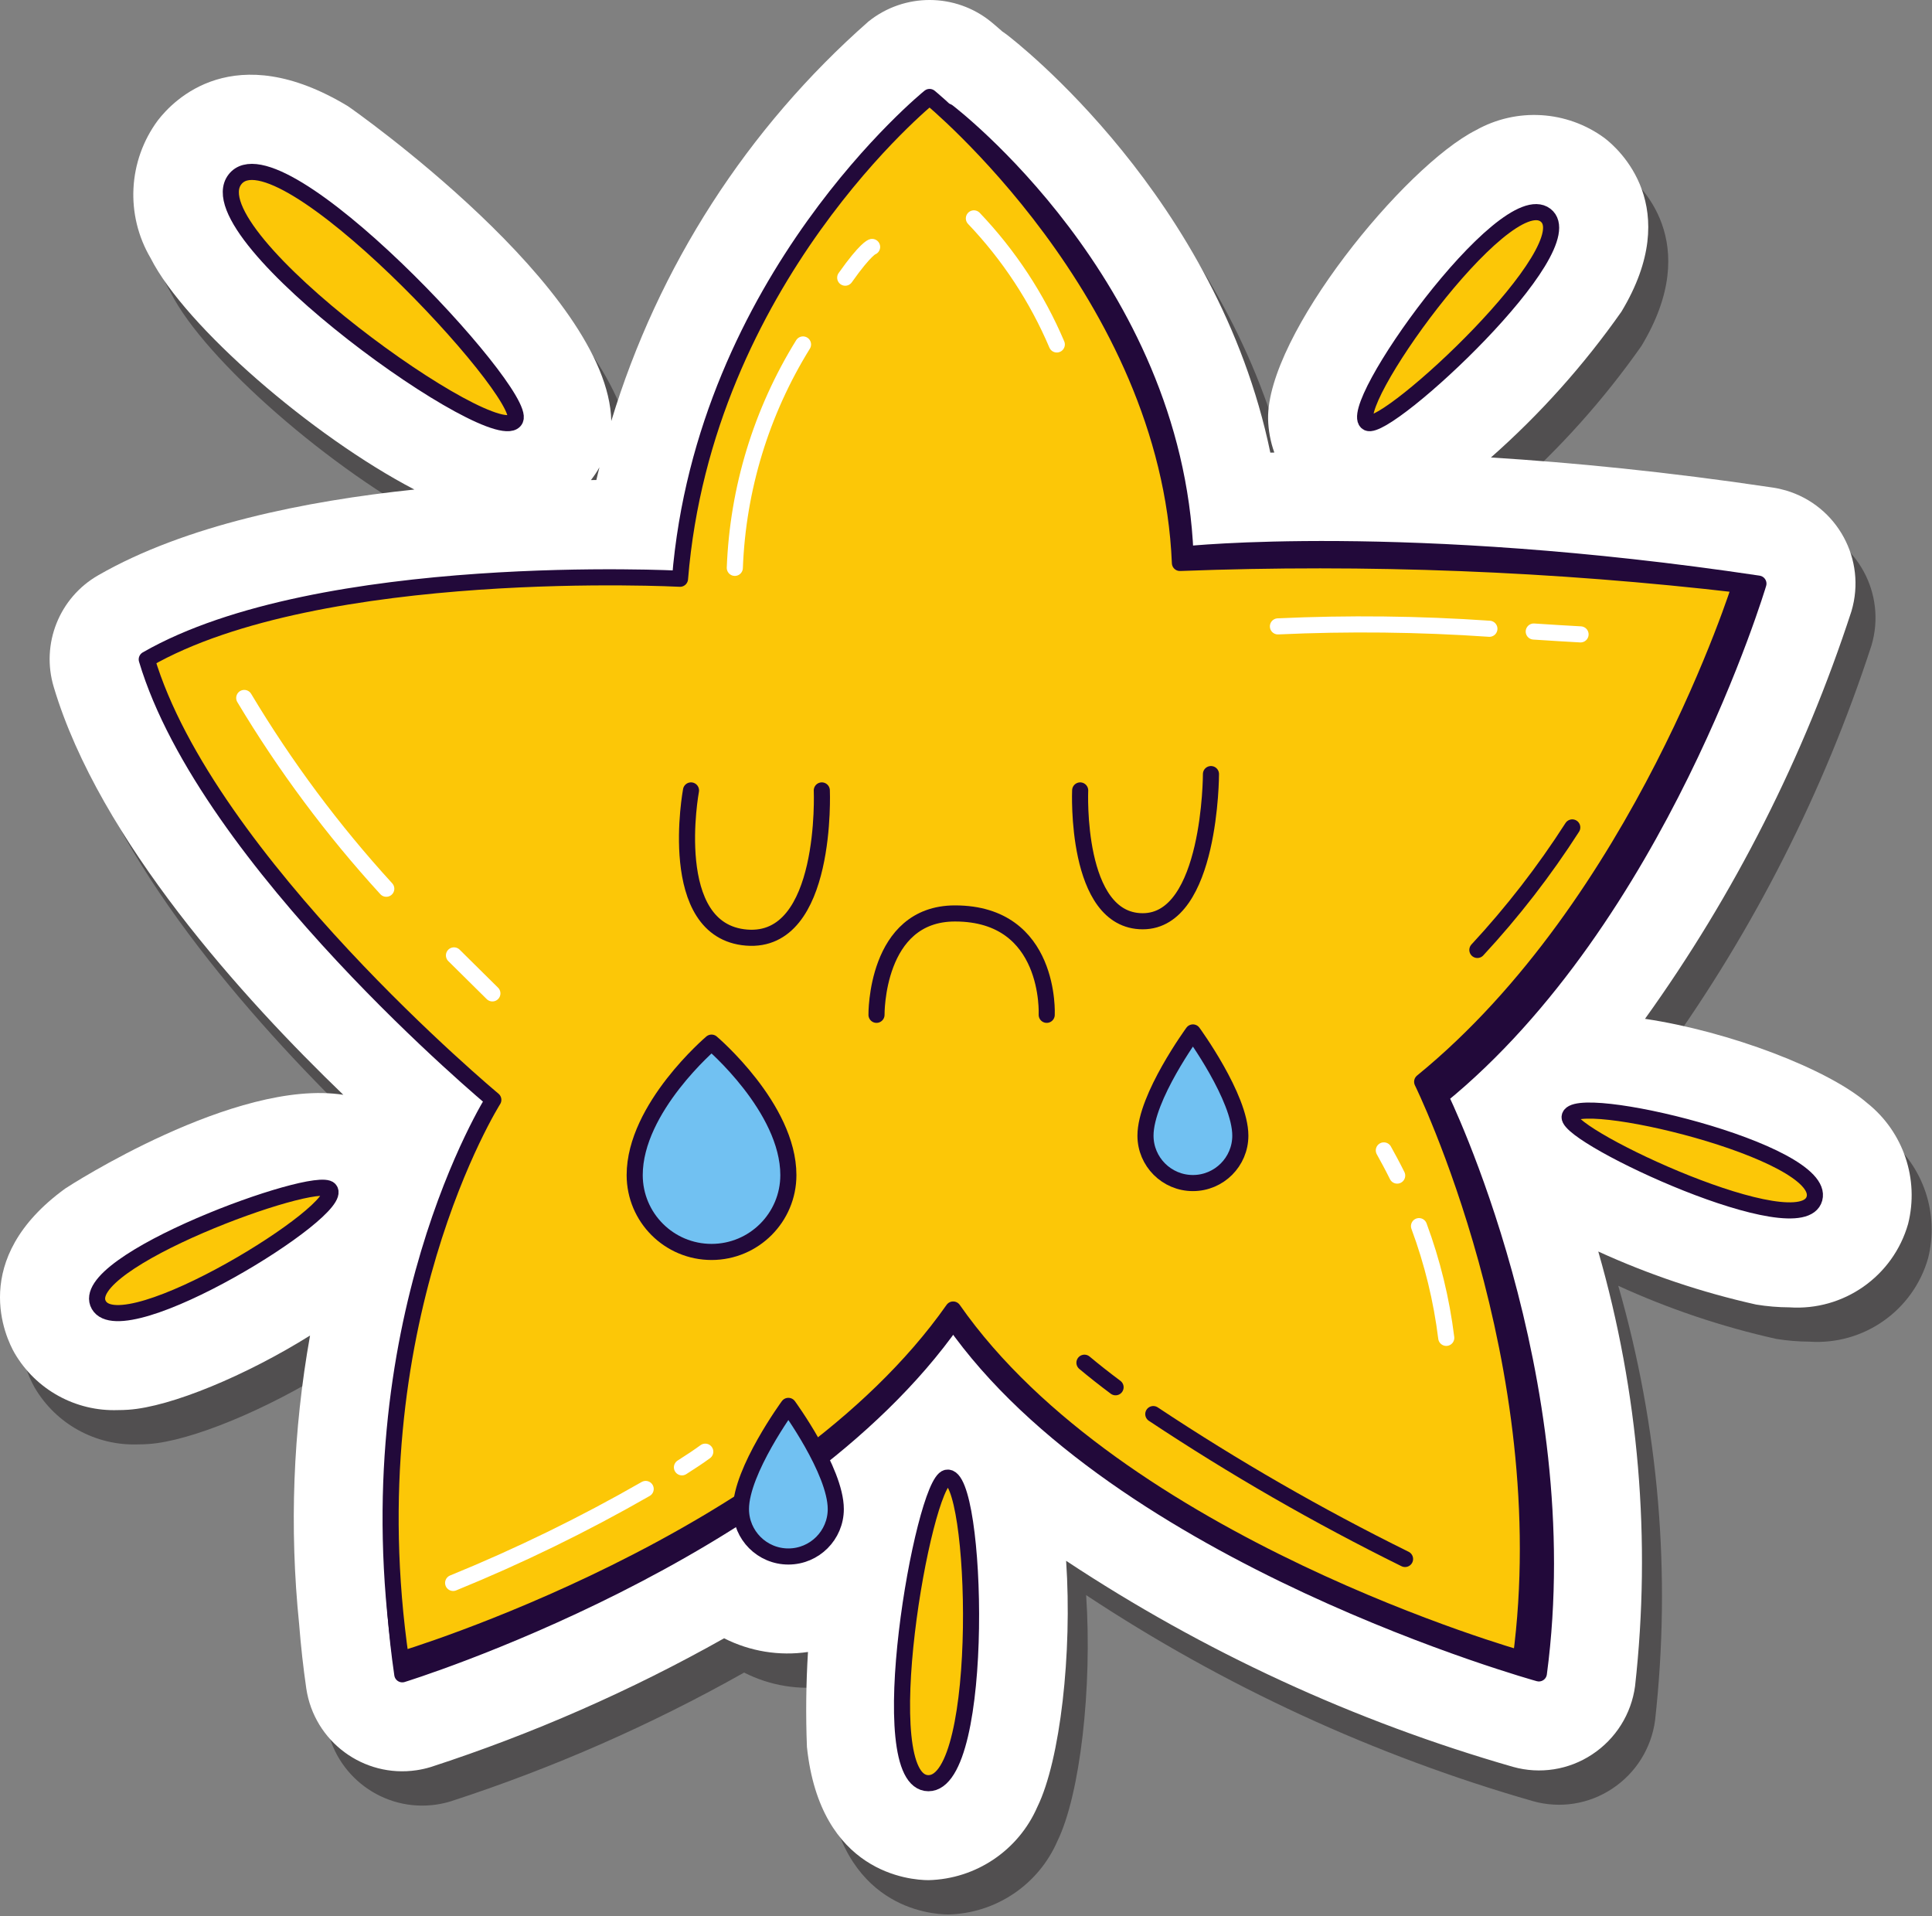 <svg width="120" height="119" viewBox="0 0 120 119" fill="none" xmlns="http://www.w3.org/2000/svg">
<rect x="0" y="0" width="120" height="119" fill="#808080" stroke="none"/>
<g clip-path="url(#clip0_4_10980)">
<path opacity="0.5" d="M117.235 70.651V70.65C114.803 68.533 108.669 66.189 103.416 65.404C108.967 57.674 113.293 49.135 116.24 40.087L116.242 40.082C117.187 36.89 115.365 33.536 112.173 32.592C111.904 32.512 111.63 32.451 111.353 32.41C104.758 31.424 98.883 30.856 93.846 30.542C96.895 27.853 99.616 24.813 101.952 21.486C105.873 14.984 101.762 11.359 100.903 10.703C98.567 8.987 95.443 8.797 92.915 10.216C88.476 12.459 79.919 22.936 80.006 28.148C80.021 28.86 80.152 29.566 80.394 30.237C80.313 30.239 80.225 30.24 80.145 30.242C76.863 14.404 64.337 4.709 63.751 4.264C63.667 4.2 63.581 4.139 63.491 4.08C63.126 3.757 62.882 3.554 62.807 3.492C60.59 1.687 57.413 1.676 55.184 3.465C47.655 10.089 42.123 18.683 39.21 28.279C39.044 20.064 23.027 8.83 22.842 8.718C15.78 4.458 12.025 8.327 11.04 9.614C9.192 12.115 9.017 15.479 10.596 18.158C12.739 22.402 20.663 29.238 26.981 32.533C20.174 33.245 12.744 34.754 7.353 37.852C4.922 39.24 3.773 42.123 4.582 44.802C7.422 54.317 16.392 64.182 22.566 70.122C15.874 69.079 5.46 75.827 5.284 75.951V75.951C-0.752 80.34 1.612 85.23 2.145 86.161C3.471 88.436 5.942 89.797 8.574 89.703C8.787 89.703 9.013 89.696 9.227 89.68C11.855 89.5 16.526 87.557 20.5 85.072C19.442 90.983 19.213 97.012 19.821 102.986C19.931 104.382 20.077 105.688 20.267 106.992C20.756 110.285 23.821 112.559 27.114 112.07C27.416 112.025 27.713 111.958 28.004 111.868C34.325 109.814 40.427 107.136 46.218 103.874C47.824 104.69 49.644 104.988 51.427 104.726C51.306 106.689 51.285 108.657 51.363 110.623C52.188 118.468 57.767 118.892 58.91 118.897C61.86 118.825 64.5 117.048 65.676 114.341C67.092 111.453 67.848 104.804 67.462 99.063C76.009 104.717 85.369 109.033 95.22 111.86C96.893 112.331 98.688 112.048 100.136 111.086C101.595 110.125 102.567 108.579 102.799 106.847C103.809 97.786 103.033 88.616 100.514 79.854C103.658 81.291 106.945 82.396 110.319 83.15C111.001 83.261 111.692 83.319 112.383 83.322C115.755 83.551 118.828 81.393 119.757 78.144C120.456 75.368 119.47 72.439 117.235 70.651ZM38.475 31.151C38.415 31.418 38.339 31.671 38.282 31.941C38.175 31.942 38.056 31.944 37.946 31.945C38.142 31.694 38.319 31.428 38.475 31.151Z" fill="#231F20"/>
<path d="M115.993 68.52V68.52C113.561 66.403 107.427 64.058 102.174 63.274C107.725 55.544 112.05 47.005 114.998 37.956L114.999 37.951C115.944 34.759 114.123 31.406 110.931 30.461C110.662 30.382 110.388 30.321 110.111 30.28C103.516 29.294 97.64 28.725 92.604 28.412C95.653 25.723 98.373 22.683 100.71 19.356C104.631 12.854 100.52 9.229 99.66 8.573C97.324 6.857 94.2 6.666 91.673 8.085C87.234 10.328 78.677 20.806 78.763 26.017C78.779 26.73 78.91 27.436 79.151 28.106C79.071 28.108 78.982 28.11 78.903 28.111C75.62 12.273 63.095 2.579 62.509 2.133C62.425 2.07 62.338 2.008 62.249 1.949C61.884 1.627 61.639 1.423 61.564 1.361C59.348 -0.444 56.171 -0.455 53.942 1.335C46.413 7.959 40.88 16.552 37.968 26.148C37.802 17.933 21.785 6.7 21.6 6.588C14.538 2.327 10.783 6.197 9.798 7.484C7.95 9.985 7.775 13.348 9.354 16.028C11.497 20.272 19.421 27.108 25.739 30.402C18.932 31.114 11.502 32.624 6.11 35.722C3.68 37.109 2.531 39.992 3.34 42.671C6.18 52.187 15.15 62.051 21.324 67.992C14.631 66.949 4.218 73.696 4.042 73.82V73.821C-1.995 78.21 0.37 83.1 0.903 84.03C2.229 86.306 4.7 87.667 7.332 87.573C7.545 87.573 7.77 87.566 7.985 87.55C10.613 87.369 15.284 85.426 19.258 82.942C18.199 88.853 17.971 94.882 18.579 100.856C18.689 102.252 18.835 103.557 19.024 104.862C19.513 108.155 22.579 110.428 25.872 109.939C26.174 109.895 26.471 109.827 26.762 109.738C33.083 107.683 39.185 105.005 44.976 101.744C46.582 102.56 48.402 102.857 50.185 102.595C50.064 104.559 50.043 106.527 50.12 108.493C50.946 116.338 56.525 116.761 57.668 116.766C60.618 116.695 63.258 114.917 64.434 112.211C65.85 109.322 66.606 102.674 66.219 96.933C74.766 102.587 84.127 106.902 93.977 109.73C95.651 110.2 97.446 109.918 98.894 108.956C100.353 107.995 101.325 106.449 101.557 104.717C102.567 95.656 101.79 86.485 99.272 77.724C102.416 79.161 105.702 80.265 109.077 81.019C109.759 81.131 110.45 81.189 111.141 81.192C114.513 81.421 117.586 79.263 118.515 76.013C119.214 73.237 118.228 70.309 115.993 68.52ZM37.233 29.02C37.173 29.287 37.096 29.541 37.04 29.811C36.933 29.811 36.813 29.814 36.704 29.814C36.9 29.563 37.077 29.298 37.233 29.02Z" fill="white"/>
<path d="M95.582 103.926C95.582 103.926 69.451 96.71 59.205 82.042C48.989 96.595 24.987 103.982 24.987 103.982C21.938 83.091 31.764 69.22 31.764 69.22C31.764 69.22 13.987 54.42 10.238 41.865C20.999 35.683 43.36 36.857 43.36 36.857C44.871 18.242 58.86 6.937 58.86 6.937C58.86 6.937 72.946 17.636 73.631 34.426C73.631 34.426 87.215 32.955 109.219 36.245C109.219 36.245 103.03 57.039 89.456 68.098C89.456 68.098 98.034 85.533 95.582 103.926Z" fill="#22093A" stroke="#22093A" stroke-linecap="round" stroke-linejoin="round"/>
<path d="M94.459 103.012C94.459 103.012 69.448 95.993 59.202 81.326C48.986 95.879 24.904 103.068 24.904 103.068C21.856 82.177 30.641 68.306 30.641 68.306C30.641 68.306 12.864 53.506 9.115 40.951C19.876 34.769 42.237 35.943 42.237 35.943C43.748 17.328 57.737 6.022 57.737 6.022C57.737 6.022 72.602 18.172 73.287 34.962C84.907 34.518 96.545 34.973 108.095 36.321C108.095 36.321 101.907 56.125 88.333 67.183C88.333 67.183 96.91 84.619 94.459 103.012Z" fill="#FCC707" stroke="#22093A" stroke-linecap="round" stroke-linejoin="round"/>
<path d="M42.919 49.089C42.919 49.089 41.294 57.822 46.372 58.229C51.45 58.635 51.044 49.089 51.044 49.089" stroke="#22093A" stroke-linecap="round" stroke-linejoin="round"/>
<path d="M67.091 49.089C67.091 49.089 66.741 57.214 70.978 57.214C75.215 57.214 75.215 48.074 75.215 48.074" stroke="#22093A" stroke-linecap="round" stroke-linejoin="round"/>
<path d="M65.013 63.025C65.013 63.025 65.328 56.729 59.318 56.729C54.361 56.729 54.441 63.025 54.441 63.025" stroke="#22093A" stroke-linecap="round" stroke-linejoin="round"/>
<path d="M77.039 70.528C77.039 72.154 75.72 73.473 74.094 73.473C72.467 73.473 71.148 72.154 71.148 70.528C71.148 68.151 74.094 64.119 74.094 64.119C74.094 64.119 77.039 68.151 77.039 70.528Z" fill="#71C1F2" stroke="#22093A" stroke-linecap="round" stroke-linejoin="round"/>
<path d="M48.967 72.978C48.967 75.614 46.831 77.751 44.195 77.751C41.559 77.751 39.422 75.614 39.422 72.978C39.422 68.796 44.195 64.752 44.195 64.752C44.195 64.752 48.967 68.796 48.967 72.978Z" fill="#71C1F2" stroke="#22093A" stroke-linecap="round" stroke-linejoin="round"/>
<path d="M51.912 93.72C51.912 95.346 50.593 96.665 48.967 96.665C47.34 96.665 46.022 95.346 46.022 93.72C46.022 91.343 48.967 87.311 48.967 87.311C48.967 87.311 51.912 91.343 51.912 93.72Z" fill="#71C1F2" stroke="#22093A" stroke-linecap="round" stroke-linejoin="round"/>
<path d="M95.994 13.361C98.56 15.322 86.182 26.827 84.958 26.261C83.37 25.526 93.429 11.4 95.994 13.361Z" fill="#FCC707" stroke="#22093A" stroke-linecap="round" stroke-linejoin="round"/>
<path d="M6.137 81.047C4.623 78.401 19.611 72.93 20.468 73.871C21.58 75.093 7.65 83.694 6.137 81.047Z" fill="#FCC707" stroke="#22093A" stroke-linecap="round" stroke-linejoin="round"/>
<path d="M14.588 11.148C17.236 7.683 32.774 24.4 32.009 26.053C31.016 28.198 11.94 14.613 14.588 11.148Z" fill="#FCC707" stroke="#22093A" stroke-linecap="round" stroke-linejoin="round"/>
<path d="M112.699 74.435C111.897 77.376 97.43 70.647 97.49 69.375C97.568 67.724 113.5 71.493 112.699 74.435Z" fill="#FCC707" stroke="#22093A" stroke-linecap="round" stroke-linejoin="round"/>
<path d="M57.664 110.744C54.049 110.726 57.33 92.093 58.806 91.772C60.72 91.356 61.279 110.762 57.664 110.744Z" fill="#FCC707" stroke="#22093A" stroke-linecap="round" stroke-linejoin="round"/>
<path d="M28.197 59.334C29.525 60.645 30.583 61.694 30.583 61.694" stroke="white" stroke-linecap="round" stroke-linejoin="round"/>
<path d="M15.17 43.346C17.705 47.582 20.661 51.552 23.992 55.195" stroke="white" stroke-linecap="round" stroke-linejoin="round"/>
<path d="M52.498 17.245C53.789 15.418 54.168 15.336 54.168 15.336" stroke="white" stroke-linecap="round" stroke-linejoin="round"/>
<path d="M45.641 35.267C45.827 30.353 47.287 25.572 49.877 21.392" stroke="white" stroke-linecap="round" stroke-linejoin="round"/>
<path d="M42.357 91.128C42.908 90.781 43.397 90.454 43.805 90.156" stroke="white" stroke-linecap="round" stroke-linejoin="round"/>
<path d="M28.145 98.307C32.257 96.63 36.252 94.68 40.104 92.471" stroke="white" stroke-linecap="round" stroke-linejoin="round"/>
<path d="M88.137 76.148C88.968 78.388 89.536 80.716 89.829 83.087" stroke="white" stroke-linecap="round" stroke-linejoin="round"/>
<path d="M85.953 71.445C86.198 71.882 86.481 72.405 86.781 73.009" stroke="white" stroke-linecap="round" stroke-linejoin="round"/>
<path d="M60.49 13.562C62.663 15.842 64.408 18.494 65.64 21.392" stroke="white" stroke-linecap="round" stroke-linejoin="round"/>
<path d="M95.264 39.221C96.388 39.293 97.373 39.358 98.171 39.398" stroke="white" stroke-linecap="round" stroke-linejoin="round"/>
<path d="M79.375 38.901C83.752 38.698 88.138 38.748 92.509 39.049" stroke="white" stroke-linecap="round" stroke-linejoin="round"/>
<path d="M71.633 87.821C76.649 91.15 81.872 94.155 87.27 96.82L71.633 87.821Z" fill="#22093A"/>
<path d="M71.633 87.821C76.649 91.15 81.872 94.155 87.27 96.82" stroke="#22093A" stroke-linecap="round" stroke-linejoin="round"/>
<path d="M67.357 84.631C67.954 85.131 68.602 85.641 69.29 86.155L67.357 84.631Z" fill="#22093A"/>
<path d="M67.357 84.631C67.954 85.131 68.602 85.641 69.29 86.155" stroke="#22093A" stroke-linecap="round" stroke-linejoin="round"/>
<path d="M91.762 58.996C93.948 56.639 95.92 54.092 97.656 51.386L91.762 58.996Z" fill="#22093A"/>
<path d="M91.762 58.996C93.948 56.639 95.92 54.092 97.656 51.386" stroke="#22093A" stroke-linecap="round" stroke-linejoin="round"/>
</g>
<defs>
<clipPath id="clip0_4_10980">
<rect width="120" height="118.897" fill="white"/>
</clipPath>
</defs>
</svg>
